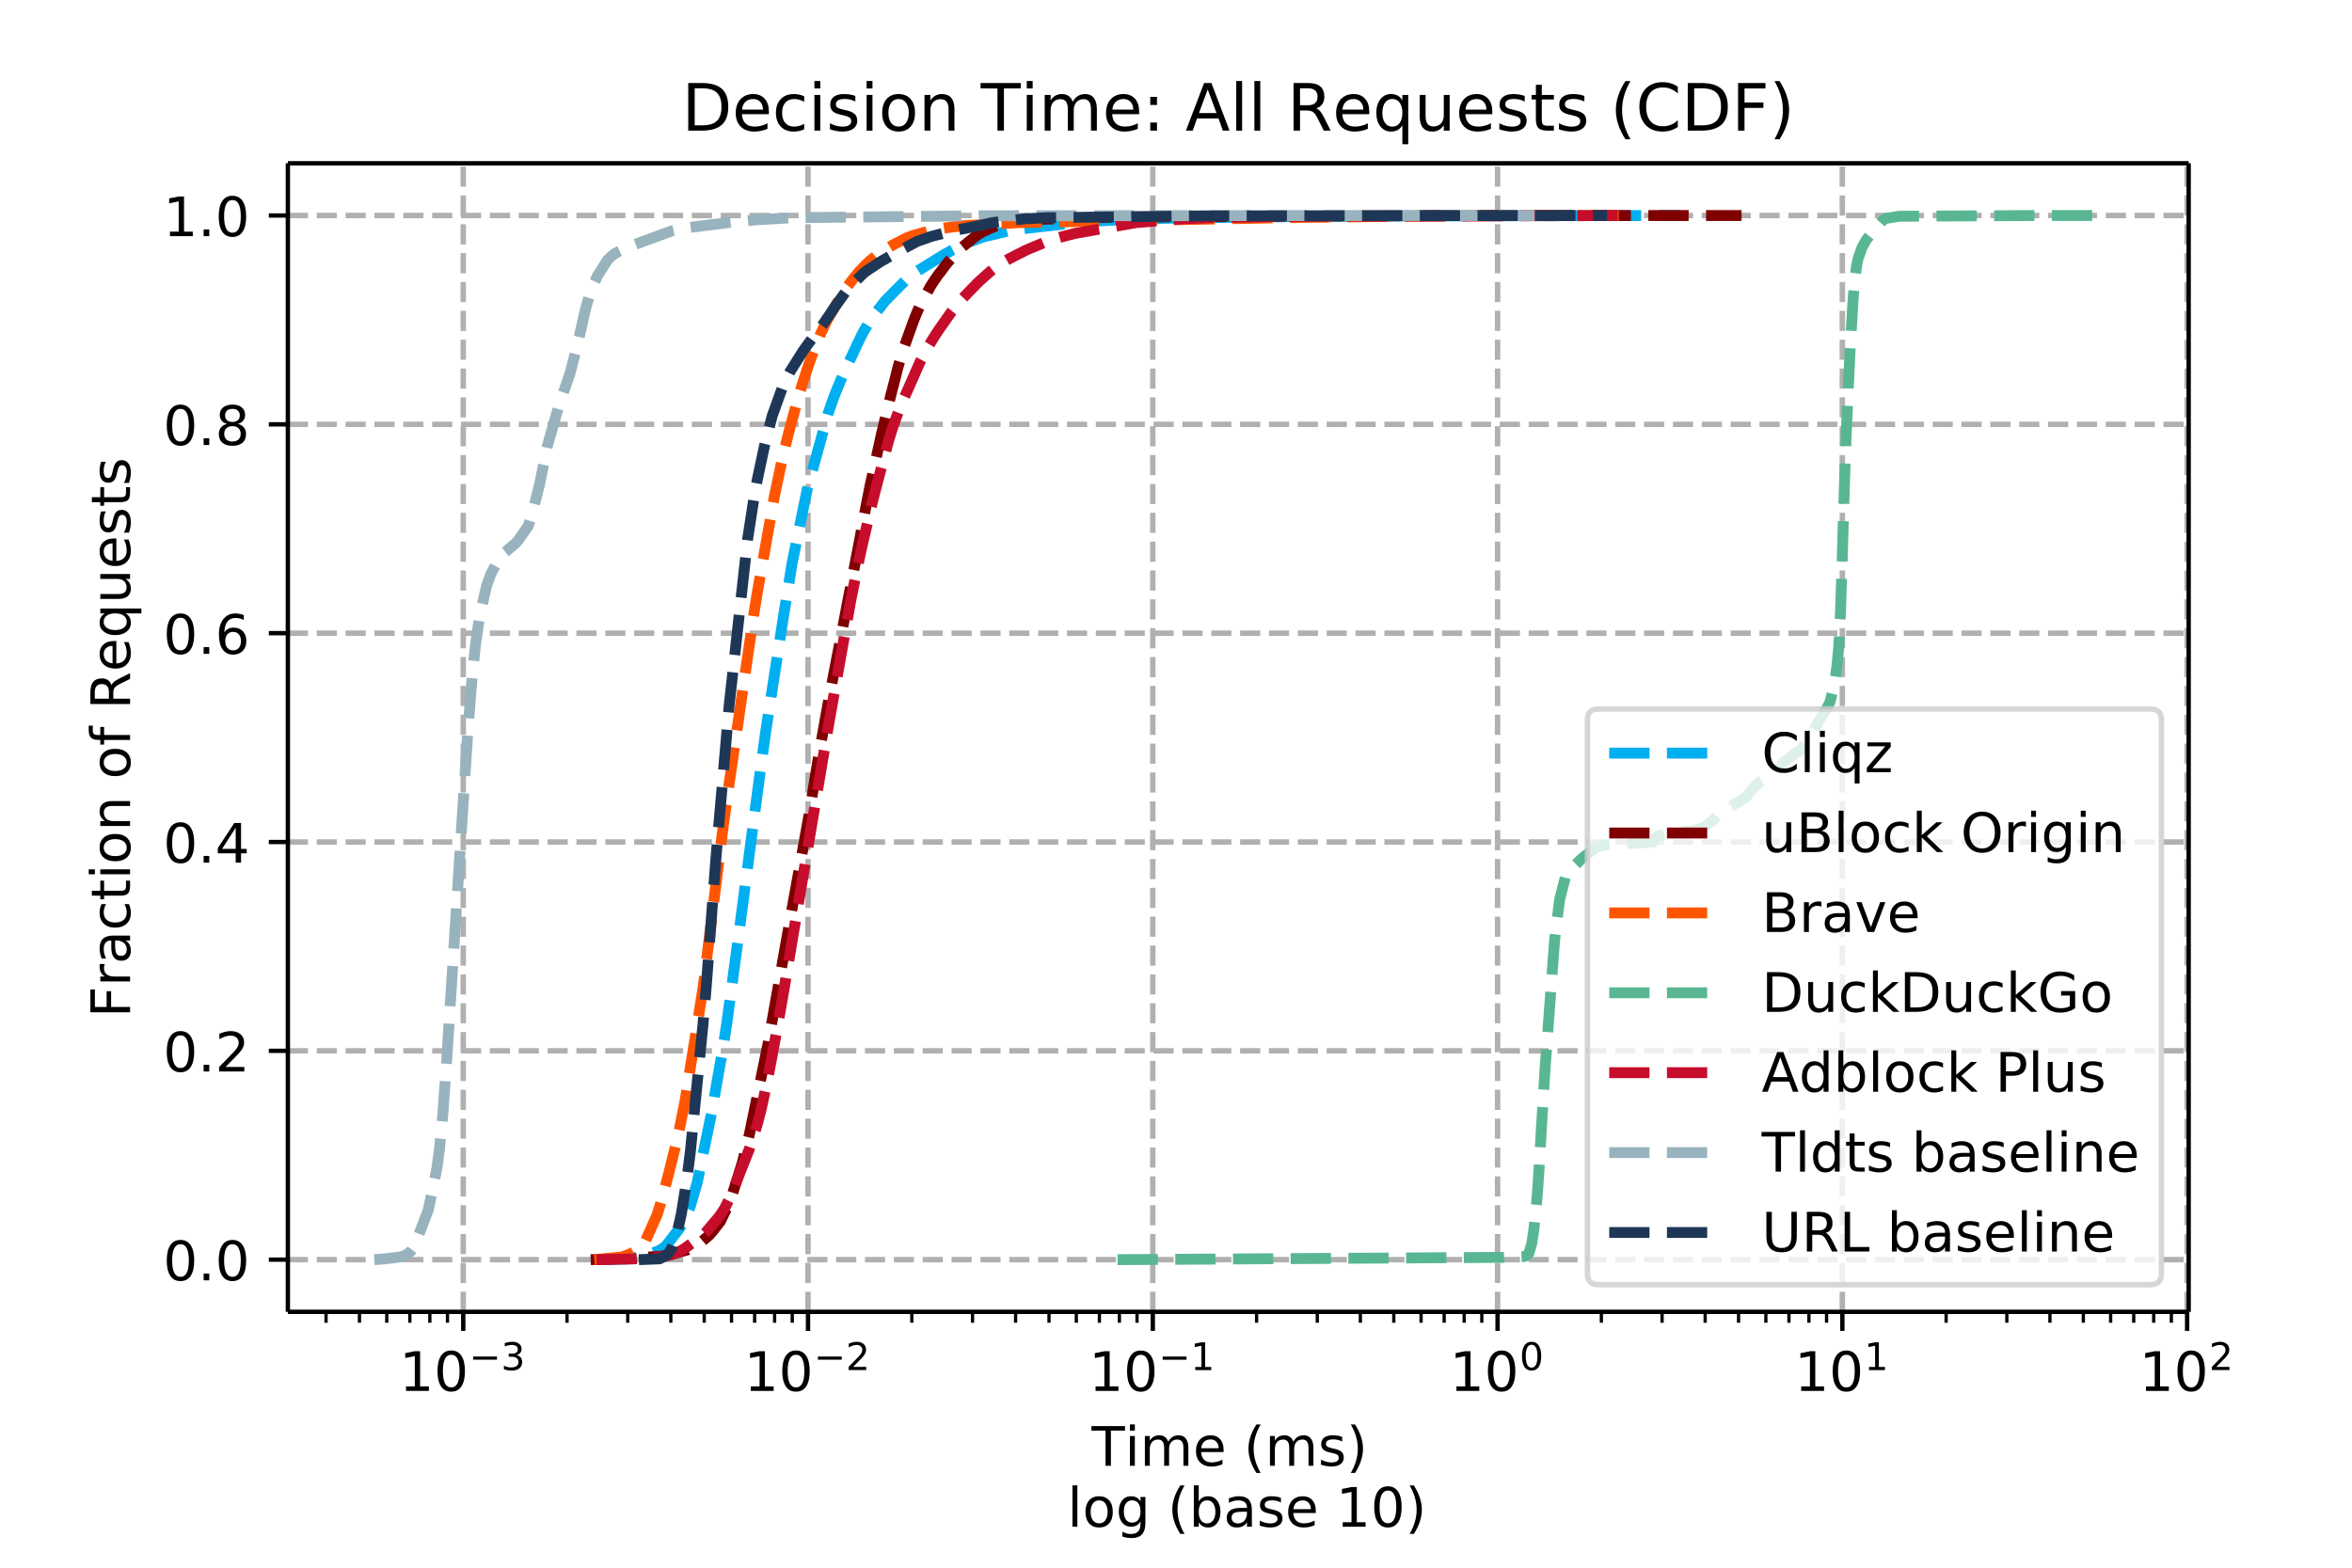 <svg height="384" viewBox="0 0 432 288" width="576" xmlns="http://www.w3.org/2000/svg" xmlns:xlink="http://www.w3.org/1999/xlink"><defs><style>*{stroke-linecap:butt;stroke-linejoin:round}</style></defs><g id="figure_1"><path d="M0 288h432V0H0z" fill="#fff" id="patch_1"/><g id="axes_1"><path d="M52.875 241H402V30H52.875z" fill="#fff" id="patch_2"/><g id="matplotlib.axis_1"><g id="xtick_1"><path clip-path="url(#p9654a53b10)" d="M85.086 241V30" fill="none" stroke="#b0b0b0" stroke-dasharray="3.7,1.6" id="line2d_1"/><g id="line2d_2"><defs><path d="M0 0v3.5" id="m791f368b27" stroke="#000" stroke-width=".8"/></defs><use x="85.086" xlink:href="#m791f368b27" y="241" stroke="#000" stroke-width=".8"/></g><g id="text_1"><defs><path d="M12.406 8.297h16.11v55.625l-17.532-3.516v8.985l17.438 3.515h9.86V8.296H54.39V0H12.406z" id="DejaVuSans-49"/><path d="M31.781 66.406q-7.61 0-11.453-7.5Q16.5 51.422 16.5 36.375q0-14.984 3.828-22.484 3.844-7.5 11.453-7.5 7.672 0 11.5 7.5 3.844 7.5 3.844 22.484 0 15.047-3.844 22.531-3.828 7.5-11.5 7.5zm0 7.813q12.266 0 18.735-9.703 6.468-9.688 6.468-28.141 0-18.406-6.468-28.11-6.47-9.687-18.735-9.687-12.25 0-18.718 9.688-6.47 9.703-6.47 28.109 0 18.453 6.47 28.14Q19.53 74.22 31.78 74.22z" id="DejaVuSans-48"/><path d="M10.594 35.5h62.593v-8.297H10.594z" id="DejaVuSans-8722"/><path d="M40.578 39.313Q47.656 37.797 51.625 33q3.984-4.781 3.984-11.813 0-10.78-7.422-16.703-7.421-5.906-21.093-5.906-4.578 0-9.438.906-4.86.907-10.031 2.72v9.515q4.094-2.39 8.969-3.61 4.89-1.218 10.218-1.218 9.266 0 14.125 3.656 4.86 3.656 4.86 10.64 0 6.454-4.516 10.079-4.515 3.64-12.562 3.64h-8.5v8.11h8.89q7.266 0 11.125 2.906 3.86 2.906 3.86 8.375 0 5.61-3.985 8.61-3.968 3.015-11.39 3.015-4.063 0-8.703-.89-4.641-.876-10.203-2.72v8.782q5.624 1.562 10.53 2.344 4.907.78 9.25.78 11.235 0 17.766-5.109 6.547-5.093 6.547-13.78 0-6.063-3.468-10.235-3.47-4.172-9.86-5.782z" id="DejaVuSans-51"/></defs><g transform="matrix(.1 0 0 -.1 73.336 255.598)"><use transform="translate(0 .766)" xlink:href="#DejaVuSans-49"/><use transform="translate(63.623 .766)" xlink:href="#DejaVuSans-48"/><use transform="matrix(.7 0 0 .7 128.203 39.047)" xlink:href="#DejaVuSans-8722"/><use transform="matrix(.7 0 0 .7 186.855 39.047)" xlink:href="#DejaVuSans-51"/></g></g></g><g id="xtick_2"><path clip-path="url(#p9654a53b10)" d="M148.412 241V30" fill="none" stroke="#b0b0b0" stroke-dasharray="3.7,1.6" id="line2d_3"/><use x="148.412" xlink:href="#m791f368b27" y="241" stroke="#000" stroke-width=".8" id="line2d_4"/><g id="text_2"><defs><path d="M19.188 8.297h34.421V0H7.33v8.297q5.609 5.812 15.296 15.594 9.703 9.797 12.188 12.64 4.734 5.313 6.609 9 1.89 3.688 1.89 7.25 0 5.813-4.078 9.469-4.078 3.672-10.625 3.672-4.64 0-9.797-1.61-5.14-1.609-11-4.89v9.969Q13.767 71.78 18.938 73q5.188 1.219 9.485 1.219 11.328 0 18.062-5.672 6.735-5.656 6.735-15.125 0-4.5-1.688-8.531-1.672-4.016-6.125-9.485-1.218-1.422-7.765-8.187-6.532-6.766-18.453-18.922z" id="DejaVuSans-50"/></defs><g transform="matrix(.1 0 0 -.1 136.662 255.598)"><use transform="translate(0 .766)" xlink:href="#DejaVuSans-49"/><use transform="translate(63.623 .766)" xlink:href="#DejaVuSans-48"/><use transform="matrix(.7 0 0 .7 128.203 39.047)" xlink:href="#DejaVuSans-8722"/><use transform="matrix(.7 0 0 .7 186.855 39.047)" xlink:href="#DejaVuSans-50"/></g></g></g><g id="xtick_3"><path clip-path="url(#p9654a53b10)" d="M211.739 241V30" fill="none" stroke="#b0b0b0" stroke-dasharray="3.7,1.6" id="line2d_5"/><use x="211.739" xlink:href="#m791f368b27" y="241" stroke="#000" stroke-width=".8" id="line2d_6"/><g transform="matrix(.1 0 0 -.1 199.989 255.598)" id="text_3"><use transform="translate(0 .684)" xlink:href="#DejaVuSans-49"/><use transform="translate(63.623 .684)" xlink:href="#DejaVuSans-48"/><use transform="matrix(.7 0 0 .7 128.203 38.966)" xlink:href="#DejaVuSans-8722"/><use transform="matrix(.7 0 0 .7 186.855 38.966)" xlink:href="#DejaVuSans-49"/></g></g><g id="xtick_4"><path clip-path="url(#p9654a53b10)" d="M275.065 241V30" fill="none" stroke="#b0b0b0" stroke-dasharray="3.7,1.6" id="line2d_7"/><use x="275.065" xlink:href="#m791f368b27" y="241" stroke="#000" stroke-width=".8" id="line2d_8"/><g transform="matrix(.1 0 0 -.1 266.265 255.598)" id="text_4"><use transform="translate(0 .766)" xlink:href="#DejaVuSans-49"/><use transform="translate(63.623 .766)" xlink:href="#DejaVuSans-48"/><use transform="matrix(.7 0 0 .7 128.203 39.047)" xlink:href="#DejaVuSans-48"/></g></g><g id="xtick_5"><path clip-path="url(#p9654a53b10)" d="M338.39 241V30" fill="none" stroke="#b0b0b0" stroke-dasharray="3.7,1.6" id="line2d_9"/><use x="338.391" xlink:href="#m791f368b27" y="241" stroke="#000" stroke-width=".8" id="line2d_10"/><g transform="matrix(.1 0 0 -.1 329.59 255.598)" id="text_5"><use transform="translate(0 .684)" xlink:href="#DejaVuSans-49"/><use transform="translate(63.623 .684)" xlink:href="#DejaVuSans-48"/><use transform="matrix(.7 0 0 .7 128.203 38.966)" xlink:href="#DejaVuSans-49"/></g></g><g id="xtick_6"><path clip-path="url(#p9654a53b10)" d="M401.717 241V30" fill="none" stroke="#b0b0b0" stroke-dasharray="3.7,1.6" id="line2d_11"/><use x="401.717" xlink:href="#m791f368b27" y="241" stroke="#000" stroke-width=".8" id="line2d_12"/><g transform="matrix(.1 0 0 -.1 392.917 255.598)" id="text_6"><use transform="translate(0 .766)" xlink:href="#DejaVuSans-49"/><use transform="translate(63.623 .766)" xlink:href="#DejaVuSans-48"/><use transform="matrix(.7 0 0 .7 128.203 39.047)" xlink:href="#DejaVuSans-50"/></g></g><g id="xtick_7"><g id="line2d_13"><defs><path d="M0 0v2" id="mc62ef30ec3" stroke="#000" stroke-width=".6"/></defs><use x="59.886" xlink:href="#mc62ef30ec3" y="241" stroke="#000" stroke-width=".6"/></g></g><g id="xtick_8"><use x="66.023" xlink:href="#mc62ef30ec3" y="241" stroke="#000" stroke-width=".6" id="line2d_14"/></g><g id="xtick_9"><use x="71.037" xlink:href="#mc62ef30ec3" y="241" stroke="#000" stroke-width=".6" id="line2d_15"/></g><g id="xtick_10"><use x="75.277" xlink:href="#mc62ef30ec3" y="241" stroke="#000" stroke-width=".6" id="line2d_16"/></g><g id="xtick_11"><use x="78.949" xlink:href="#mc62ef30ec3" y="241" stroke="#000" stroke-width=".6" id="line2d_17"/></g><g id="xtick_12"><use x="82.189" xlink:href="#mc62ef30ec3" y="241" stroke="#000" stroke-width=".6" id="line2d_18"/></g><g id="xtick_13"><use x="104.149" xlink:href="#mc62ef30ec3" y="241" stroke="#000" stroke-width=".6" id="line2d_19"/></g><g id="xtick_14"><use x="115.301" xlink:href="#mc62ef30ec3" y="241" stroke="#000" stroke-width=".6" id="line2d_20"/></g><g id="xtick_15"><use x="123.212" xlink:href="#mc62ef30ec3" y="241" stroke="#000" stroke-width=".6" id="line2d_21"/></g><g id="xtick_16"><use x="129.349" xlink:href="#mc62ef30ec3" y="241" stroke="#000" stroke-width=".6" id="line2d_22"/></g><g id="xtick_17"><use x="134.364" xlink:href="#mc62ef30ec3" y="241" stroke="#000" stroke-width=".6" id="line2d_23"/></g><g id="xtick_18"><use x="138.603" xlink:href="#mc62ef30ec3" y="241" stroke="#000" stroke-width=".6" id="line2d_24"/></g><g id="xtick_19"><use x="142.275" xlink:href="#mc62ef30ec3" y="241" stroke="#000" stroke-width=".6" id="line2d_25"/></g><g id="xtick_20"><use x="145.515" xlink:href="#mc62ef30ec3" y="241" stroke="#000" stroke-width=".6" id="line2d_26"/></g><g id="xtick_21"><use x="167.475" xlink:href="#mc62ef30ec3" y="241" stroke="#000" stroke-width=".6" id="line2d_27"/></g><g id="xtick_22"><use x="178.627" xlink:href="#mc62ef30ec3" y="241" stroke="#000" stroke-width=".6" id="line2d_28"/></g><g id="xtick_23"><use x="186.539" xlink:href="#mc62ef30ec3" y="241" stroke="#000" stroke-width=".6" id="line2d_29"/></g><g id="xtick_24"><use x="192.675" xlink:href="#mc62ef30ec3" y="241" stroke="#000" stroke-width=".6" id="line2d_30"/></g><g id="xtick_25"><use x="197.69" xlink:href="#mc62ef30ec3" y="241" stroke="#000" stroke-width=".6" id="line2d_31"/></g><g id="xtick_26"><use x="201.929" xlink:href="#mc62ef30ec3" y="241" stroke="#000" stroke-width=".6" id="line2d_32"/></g><g id="xtick_27"><use x="205.602" xlink:href="#mc62ef30ec3" y="241" stroke="#000" stroke-width=".6" id="line2d_33"/></g><g id="xtick_28"><use x="208.841" xlink:href="#mc62ef30ec3" y="241" stroke="#000" stroke-width=".6" id="line2d_34"/></g><g id="xtick_29"><use x="230.802" xlink:href="#mc62ef30ec3" y="241" stroke="#000" stroke-width=".6" id="line2d_35"/></g><g id="xtick_30"><use x="241.953" xlink:href="#mc62ef30ec3" y="241" stroke="#000" stroke-width=".6" id="line2d_36"/></g><g id="xtick_31"><use x="249.865" xlink:href="#mc62ef30ec3" y="241" stroke="#000" stroke-width=".6" id="line2d_37"/></g><g id="xtick_32"><use x="256.002" xlink:href="#mc62ef30ec3" y="241" stroke="#000" stroke-width=".6" id="line2d_38"/></g><g id="xtick_33"><use x="261.016" xlink:href="#mc62ef30ec3" y="241" stroke="#000" stroke-width=".6" id="line2d_39"/></g><g id="xtick_34"><use x="265.255" xlink:href="#mc62ef30ec3" y="241" stroke="#000" stroke-width=".6" id="line2d_40"/></g><g id="xtick_35"><use x="268.928" xlink:href="#mc62ef30ec3" y="241" stroke="#000" stroke-width=".6" id="line2d_41"/></g><g id="xtick_36"><use x="272.167" xlink:href="#mc62ef30ec3" y="241" stroke="#000" stroke-width=".6" id="line2d_42"/></g><g id="xtick_37"><use x="294.128" xlink:href="#mc62ef30ec3" y="241" stroke="#000" stroke-width=".6" id="line2d_43"/></g><g id="xtick_38"><use x="305.279" xlink:href="#mc62ef30ec3" y="241" stroke="#000" stroke-width=".6" id="line2d_44"/></g><g id="xtick_39"><use x="313.191" xlink:href="#mc62ef30ec3" y="241" stroke="#000" stroke-width=".6" id="line2d_45"/></g><g id="xtick_40"><use x="319.328" xlink:href="#mc62ef30ec3" y="241" stroke="#000" stroke-width=".6" id="line2d_46"/></g><g id="xtick_41"><use x="324.342" xlink:href="#mc62ef30ec3" y="241" stroke="#000" stroke-width=".6" id="line2d_47"/></g><g id="xtick_42"><use x="328.581" xlink:href="#mc62ef30ec3" y="241" stroke="#000" stroke-width=".6" id="line2d_48"/></g><g id="xtick_43"><use x="332.254" xlink:href="#mc62ef30ec3" y="241" stroke="#000" stroke-width=".6" id="line2d_49"/></g><g id="xtick_44"><use x="335.493" xlink:href="#mc62ef30ec3" y="241" stroke="#000" stroke-width=".6" id="line2d_50"/></g><g id="xtick_45"><use x="357.454" xlink:href="#mc62ef30ec3" y="241" stroke="#000" stroke-width=".6" id="line2d_51"/></g><g id="xtick_46"><use x="368.605" xlink:href="#mc62ef30ec3" y="241" stroke="#000" stroke-width=".6" id="line2d_52"/></g><g id="xtick_47"><use x="376.517" xlink:href="#mc62ef30ec3" y="241" stroke="#000" stroke-width=".6" id="line2d_53"/></g><g id="xtick_48"><use x="382.654" xlink:href="#mc62ef30ec3" y="241" stroke="#000" stroke-width=".6" id="line2d_54"/></g><g id="xtick_49"><use x="387.668" xlink:href="#mc62ef30ec3" y="241" stroke="#000" stroke-width=".6" id="line2d_55"/></g><g id="xtick_50"><use x="391.908" xlink:href="#mc62ef30ec3" y="241" stroke="#000" stroke-width=".6" id="line2d_56"/></g><g id="xtick_51"><use x="395.58" xlink:href="#mc62ef30ec3" y="241" stroke="#000" stroke-width=".6" id="line2d_57"/></g><g id="xtick_52"><use x="398.819" xlink:href="#mc62ef30ec3" y="241" stroke="#000" stroke-width=".6" id="line2d_58"/></g><g id="text_7"><defs><path d="M-.297 72.906h61.672v-8.312H35.5V0h-9.906v64.594H-.296z" id="DejaVuSans-84"/><path d="M9.422 54.688h8.984V0H9.422zm0 21.296h8.984v-11.39H9.422z" id="DejaVuSans-105"/><path d="M52 44.188q3.375 6.062 8.063 8.937Q64.75 56 71.093 56q8.548 0 13.188-5.984 4.64-5.97 4.64-17V0h-9.03v32.719q0 7.86-2.797 11.656-2.781 3.813-8.485 3.813-6.984 0-11.046-4.641-4.047-4.625-4.047-12.64V0h-9.032v32.719q0 7.906-2.78 11.687-2.782 3.782-8.595 3.782-6.89 0-10.953-4.657-4.047-4.656-4.047-12.625V0H9.08v54.688h9.03v-8.5q3.078 5.03 7.375 7.421Q29.781 56 35.687 56q5.97 0 10.141-3.031Q50 49.953 52 44.187z" id="DejaVuSans-109"/><path d="M56.203 29.594v-4.39H14.891q.593-9.282 5.593-14.142 5-4.859 13.938-4.859 5.172 0 10.031 1.266 4.86 1.265 9.656 3.812v-8.5Q49.266.734 44.187-.344 39.11-1.422 33.892-1.422q-13.094 0-20.735 7.61-7.64 7.625-7.64 20.625 0 13.421 7.25 21.296Q20.016 56 32.328 56q11.031 0 17.453-7.11 6.422-7.093 6.422-19.296zm-8.984 2.64q-.094 7.36-4.125 11.75-4.032 4.407-10.672 4.407-7.516 0-12.031-4.25-4.516-4.25-5.203-11.97z" id="DejaVuSans-101"/><path d="M31 75.875q-6.531-11.219-9.719-22.219-3.172-10.984-3.172-22.265 0-11.266 3.203-22.328Q24.517-2 31-13.188h-7.813Q15.875-1.704 12.235 9.375q-3.64 11.078-3.64 22.016 0 10.89 3.61 21.922 3.624 11.046 10.983 22.562z" id="DejaVuSans-40"/><path d="M44.281 53.078v-8.5q-3.797 1.953-7.906 2.922-4.094.984-8.5.984-6.688 0-10.031-2.047-3.344-2.046-3.344-6.156 0-3.125 2.39-4.906 2.391-1.781 9.626-3.39l3.078-.688q9.562-2.047 13.593-5.781 4.032-3.735 4.032-10.422 0-7.625-6.032-12.078-6.03-4.438-16.578-4.438-4.39 0-9.156.86Q10.688.296 5.422 2v9.281q4.984-2.594 9.812-3.89 4.829-1.282 9.579-1.282 6.343 0 9.75 2.172 3.421 2.172 3.421 6.125 0 3.656-2.468 5.61-2.453 1.953-10.813 3.765l-3.125.735q-8.344 1.75-12.062 5.39-3.704 3.64-3.704 9.985 0 7.718 5.47 11.906Q16.75 56 26.811 56q4.97 0 9.36-.734 4.406-.72 8.11-2.188z" id="DejaVuSans-115"/><path d="M8.016 75.875h7.812q7.313-11.516 10.953-22.563 3.64-11.03 3.64-21.921 0-10.938-3.64-22.016-3.64-11.078-10.953-22.563H8.016Q14.5-2 17.703 9.063q3.203 11.063 3.203 22.329 0 11.28-3.203 22.265-3.203 11-9.687 22.219z" id="DejaVuSans-41"/></defs><g transform="matrix(.1 0 0 -.1 200.495 269.277)"><use xlink:href="#DejaVuSans-84"/><use x="61.037" xlink:href="#DejaVuSans-105"/><use x="88.82" xlink:href="#DejaVuSans-109"/><use x="186.232" xlink:href="#DejaVuSans-101"/><use x="247.756" xlink:href="#DejaVuSans-32"/><use x="279.543" xlink:href="#DejaVuSans-40"/><use x="318.557" xlink:href="#DejaVuSans-109"/><use x="415.969" xlink:href="#DejaVuSans-115"/><use x="468.068" xlink:href="#DejaVuSans-41"/><use x="507.082" xlink:href="#DejaVuSans-32"/></g><defs><path d="M9.422 75.984h8.984V0H9.422z" id="DejaVuSans-108"/><path d="M30.61 48.39q-7.22 0-11.422-5.64-4.204-5.64-4.204-15.453 0-9.813 4.172-15.453 4.188-5.64 11.453-5.64 7.188 0 11.375 5.655 4.203 5.672 4.203 15.438 0 9.719-4.203 15.406-4.187 5.688-11.375 5.688zm0 7.61q11.718 0 18.406-7.625 6.703-7.61 6.703-21.078 0-13.422-6.703-21.078-6.688-7.64-18.407-7.64-11.765 0-18.437 7.64-6.656 7.656-6.656 21.078 0 13.469 6.656 21.078Q18.844 56 30.609 56z" id="DejaVuSans-111"/><path d="M45.406 27.984q0 9.766-4.031 15.125-4.016 5.375-11.297 5.375-7.219 0-11.25-5.375-4.031-5.359-4.031-15.125 0-9.718 4.031-15.093t11.25-5.375q7.281 0 11.297 5.375 4.031 5.375 4.031 15.093zm8.985-21.203q0-13.953-6.203-20.765Q42-20.797 29.203-20.797q-4.734 0-8.937.703-4.203.703-8.157 2.172v8.735q3.954-2.141 7.813-3.157 3.86-1.031 7.86-1.031 8.843 0 13.234 4.61 4.39 4.609 4.39 13.937v4.453q-2.781-4.844-7.125-7.234Q33.938 0 27.875 0 17.828 0 11.672 7.656q-6.156 7.672-6.156 20.328 0 12.688 6.156 20.344Q17.828 56 27.875 56q6.063 0 10.406-2.39 4.344-2.391 7.125-7.22v8.297h8.985z" id="DejaVuSans-103"/><path d="M48.688 27.297q0 9.906-4.079 15.547-4.078 5.64-11.203 5.64-7.14 0-11.218-5.64-4.079-5.64-4.079-15.547 0-9.906 4.078-15.547 4.079-5.64 11.22-5.64 7.124 0 11.202 5.64t4.078 15.547zM18.108 46.39q2.844 4.875 7.157 7.234Q29.594 56 35.594 56q9.968 0 16.187-7.906 6.235-7.907 6.235-20.797T51.78 6.484q-6.218-7.906-16.187-7.906-6 0-10.328 2.375-4.313 2.375-7.157 7.25V0H9.08v75.984h9.03z" id="DejaVuSans-98"/><path d="M34.281 27.484q-10.89 0-15.093-2.484-4.204-2.484-4.204-8.5 0-4.781 3.157-7.594 3.156-2.797 8.562-2.797 7.485 0 12 5.297 4.516 5.297 4.516 14.078v2zm17.922 3.72V0H43.22v8.297Q40.14 3.328 35.547.953q-4.594-2.375-11.234-2.375-8.391 0-13.36 4.719Q6 8.016 6 15.922q0 9.219 6.172 13.906 6.187 4.688 18.437 4.688h12.61v.89q0 6.203-4.078 9.594-4.078 3.39-11.453 3.39-4.688 0-9.141-1.124-4.438-1.125-8.531-3.375v8.312q4.921 1.906 9.562 2.844 4.64.953 9.031.953 11.875 0 17.735-6.156 5.86-6.14 5.86-18.64z" id="DejaVuSans-97"/></defs><g transform="matrix(.1 0 0 -.1 192.864 280.474)"><use xlink:href="#DejaVuSans-32"/><use x="31.787" xlink:href="#DejaVuSans-108"/><use x="59.57" xlink:href="#DejaVuSans-111"/><use x="120.752" xlink:href="#DejaVuSans-103"/><use x="184.229" xlink:href="#DejaVuSans-32"/><use x="216.016" xlink:href="#DejaVuSans-40"/><use x="255.029" xlink:href="#DejaVuSans-98"/><use x="318.506" xlink:href="#DejaVuSans-97"/><use x="379.785" xlink:href="#DejaVuSans-115"/><use x="431.885" xlink:href="#DejaVuSans-101"/><use x="493.408" xlink:href="#DejaVuSans-32"/><use x="525.195" xlink:href="#DejaVuSans-49"/><use x="588.818" xlink:href="#DejaVuSans-48"/><use x="652.441" xlink:href="#DejaVuSans-41"/></g></g></g><g id="matplotlib.axis_2"><g id="ytick_1"><path clip-path="url(#p9654a53b10)" d="M52.875 231.41H402" fill="none" stroke="#b0b0b0" stroke-dasharray="3.7,1.6" id="line2d_59"/><g id="line2d_60"><defs><path d="M0 0h-3.5" id="m21b7e21e44" stroke="#000" stroke-width=".8"/></defs><use x="52.875" xlink:href="#m21b7e21e44" y="231.41" stroke="#000" stroke-width=".8"/></g><g id="text_8"><defs><path d="M10.688 12.406H21V0H10.687z" id="DejaVuSans-46"/></defs><g transform="matrix(.1 0 0 -.1 29.972 235.21)"><use xlink:href="#DejaVuSans-48"/><use x="63.623" xlink:href="#DejaVuSans-46"/><use x="95.41" xlink:href="#DejaVuSans-48"/></g></g></g><g id="ytick_2"><path clip-path="url(#p9654a53b10)" d="M52.875 193.046H402" fill="none" stroke="#b0b0b0" stroke-dasharray="3.7,1.6" id="line2d_61"/><use x="52.875" xlink:href="#m21b7e21e44" y="193.046" stroke="#000" stroke-width=".8" id="line2d_62"/><g transform="matrix(.1 0 0 -.1 29.972 196.845)" id="text_9"><use xlink:href="#DejaVuSans-48"/><use x="63.623" xlink:href="#DejaVuSans-46"/><use x="95.41" xlink:href="#DejaVuSans-50"/></g></g><g id="ytick_3"><path clip-path="url(#p9654a53b10)" d="M52.875 154.682H402" fill="none" stroke="#b0b0b0" stroke-dasharray="3.7,1.6" id="line2d_63"/><use x="52.875" xlink:href="#m21b7e21e44" y="154.682" stroke="#000" stroke-width=".8" id="line2d_64"/><g id="text_10"><defs><path d="M37.797 64.313L12.89 25.39h24.906zm-2.594 8.593H47.61V25.391h10.407v-8.203H47.609V0h-9.812v17.188H4.89v9.515z" id="DejaVuSans-52"/></defs><g transform="matrix(.1 0 0 -.1 29.972 158.482)"><use xlink:href="#DejaVuSans-48"/><use x="63.623" xlink:href="#DejaVuSans-46"/><use x="95.41" xlink:href="#DejaVuSans-52"/></g></g></g><g id="ytick_4"><path clip-path="url(#p9654a53b10)" d="M52.875 116.319H402" fill="none" stroke="#b0b0b0" stroke-dasharray="3.7,1.6" id="line2d_65"/><use x="52.875" xlink:href="#m21b7e21e44" y="116.319" stroke="#000" stroke-width=".8" id="line2d_66"/><g id="text_11"><defs><path d="M33.016 40.375q-6.641 0-10.532-4.547-3.875-4.531-3.875-12.437 0-7.86 3.875-12.438 3.891-4.562 10.532-4.562 6.64 0 10.515 4.562 3.875 4.578 3.875 12.438 0 7.906-3.875 12.437-3.875 4.547-10.515 4.547zm19.578 30.922v-8.984q-3.719 1.75-7.5 2.671-3.782.938-7.5.938-9.766 0-14.922-6.594-5.14-6.594-5.875-19.922 2.875 4.25 7.219 6.516 4.359 2.266 9.578 2.266 10.984 0 17.36-6.672 6.374-6.657 6.374-18.125 0-11.235-6.64-18.032-6.641-6.78-17.672-6.78-12.657 0-19.344 9.687-6.688 9.703-6.688 28.109 0 17.281 8.204 27.563 8.203 10.28 22.015 10.28 3.719 0 7.5-.734t7.89-2.187z" id="DejaVuSans-54"/></defs><g transform="matrix(.1 0 0 -.1 29.972 120.118)"><use xlink:href="#DejaVuSans-48"/><use x="63.623" xlink:href="#DejaVuSans-46"/><use x="95.41" xlink:href="#DejaVuSans-54"/></g></g></g><g id="ytick_5"><path clip-path="url(#p9654a53b10)" d="M52.875 77.955H402" fill="none" stroke="#b0b0b0" stroke-dasharray="3.7,1.6" id="line2d_67"/><use x="52.875" xlink:href="#m21b7e21e44" y="77.955" stroke="#000" stroke-width=".8" id="line2d_68"/><g id="text_12"><defs><path d="M31.781 34.625q-7.031 0-11.062-3.766-4.016-3.765-4.016-10.343 0-6.594 4.016-10.36Q24.75 6.391 31.78 6.391q7.032 0 11.078 3.78 4.063 3.798 4.063 10.345 0 6.578-4.031 10.343-4.016 3.766-11.11 3.766zm-9.86 4.188q-6.343 1.562-9.89 5.906Q8.5 49.079 8.5 55.329q0 8.733 6.219 13.812 6.234 5.078 17.062 5.078 10.89 0 17.094-5.078 6.203-5.079 6.203-13.813 0-6.25-3.547-10.61-3.531-4.343-9.828-5.906 7.125-1.656 11.094-6.5 3.984-4.828 3.984-11.796 0-10.61-6.468-16.282-6.47-5.656-18.532-5.656-12.047 0-18.531 5.656-6.469 5.672-6.469 16.282 0 6.968 4 11.797 4.016 4.843 11.14 6.5zM18.314 54.39q0-5.657 3.53-8.828 3.548-3.172 9.938-3.172 6.36 0 9.938 3.172 3.593 3.171 3.593 8.828 0 5.672-3.593 8.843-3.578 3.172-9.938 3.172-6.39 0-9.937-3.172-3.532-3.172-3.532-8.843z" id="DejaVuSans-56"/></defs><g transform="matrix(.1 0 0 -.1 29.972 81.754)"><use xlink:href="#DejaVuSans-48"/><use x="63.623" xlink:href="#DejaVuSans-46"/><use x="95.41" xlink:href="#DejaVuSans-56"/></g></g></g><g id="ytick_6"><path clip-path="url(#p9654a53b10)" d="M52.875 39.59H402" fill="none" stroke="#b0b0b0" stroke-dasharray="3.7,1.6" id="line2d_69"/><use x="52.875" xlink:href="#m21b7e21e44" y="39.591" stroke="#000" stroke-width=".8" id="line2d_70"/><g transform="matrix(.1 0 0 -.1 29.972 43.39)" id="text_13"><use xlink:href="#DejaVuSans-49"/><use x="63.623" xlink:href="#DejaVuSans-46"/><use x="95.41" xlink:href="#DejaVuSans-48"/></g></g><g id="text_14"><defs><path d="M9.813 72.906h41.89v-8.312H19.672V43.109h28.906v-8.297H19.672V0h-9.86z" id="DejaVuSans-70"/><path d="M41.11 46.297q-1.516.875-3.297 1.281Q36.03 48 33.89 48q-7.625 0-11.703-4.953-4.079-4.953-4.079-14.234V0H9.08v54.688h9.03v-8.5q2.844 4.984 7.375 7.39Q30.031 56 36.531 56q.922 0 2.047-.125 1.125-.11 2.484-.36z" id="DejaVuSans-114"/><path d="M48.781 52.594v-8.407q-3.812 2.11-7.64 3.157-3.828 1.047-7.735 1.047-8.75 0-13.593-5.547-4.829-5.532-4.829-15.547 0-10.016 4.829-15.563 4.843-5.53 13.593-5.53 3.907 0 7.735 1.046 3.828 1.047 7.64 3.156V2.094Q45.016.344 40.984-.531q-4.015-.89-8.562-.89-12.36 0-19.64 7.765-7.266 7.765-7.266 20.953 0 13.375 7.343 21.031Q20.22 56 33.016 56q4.14 0 8.093-.86 3.953-.843 7.672-2.546z" id="DejaVuSans-99"/><path d="M18.313 70.219V54.688h18.5v-6.985h-18.5V18.016q0-6.688 1.828-8.594 1.828-1.906 7.453-1.906h9.218V0h-9.218q-10.407 0-14.36 3.875-3.953 3.89-3.953 14.14v29.688H2.687v6.984h6.594V70.22z" id="DejaVuSans-116"/><path d="M54.89 33.016V0h-8.984v32.719q0 7.765-3.031 11.61-3.031 3.858-9.078 3.858-7.281 0-11.484-4.64-4.204-4.625-4.204-12.64V0H9.08v54.688h9.03v-8.5q3.235 4.937 7.594 7.374Q30.078 56 35.797 56q9.422 0 14.25-5.828 4.844-5.828 4.844-17.156z" id="DejaVuSans-110"/><path d="M37.11 75.984V68.5h-8.594q-4.828 0-6.72-1.953-1.874-1.953-1.874-7.031v-4.828h14.797v-6.985H19.922V0H10.89v47.703H2.297v6.984h8.594V58.5q0 9.125 4.25 13.297 4.25 4.187 13.468 4.187z" id="DejaVuSans-102"/><path d="M44.39 34.188q3.172-1.079 6.172-4.594 3-3.516 6.032-9.672L66.609 0H56l-9.313 18.703q-3.624 7.328-7.015 9.719-3.39 2.39-9.25 2.39h-10.75V0h-9.86v72.906h22.266q12.5 0 18.656-5.234 6.157-5.219 6.157-15.766 0-6.89-3.203-11.437-3.204-4.532-9.297-6.282zM19.673 64.797V38.922h12.406q7.125 0 10.766 3.297 3.64 3.297 3.64 9.687 0 6.39-3.64 9.64-3.64 3.25-10.766 3.25z" id="DejaVuSans-82"/><path d="M14.797 27.297q0-9.906 4.078-15.547 4.078-5.64 11.203-5.64 7.125 0 11.219 5.64 4.11 5.64 4.11 15.547 0 9.906-4.11 15.547-4.094 5.64-11.219 5.64-7.125 0-11.203-5.64-4.078-5.64-4.078-15.547zm30.61-19.094q-2.83-4.875-7.157-7.25-4.313-2.375-10.375-2.375-9.906 0-16.14 7.906-6.22 7.922-6.22 20.813 0 12.89 6.22 20.797Q17.968 56 27.874 56q6.063 0 10.375-2.375 4.328-2.36 7.156-7.234v8.297h8.985v-75.485h-8.985z" id="DejaVuSans-113"/><path d="M8.5 21.578v33.11h8.984V21.922q0-7.766 3.016-11.656 3.031-3.875 9.094-3.875 7.265 0 11.484 4.64 4.234 4.64 4.234 12.656v31h8.985V0h-8.984v8.406Q42.047 3.422 37.718 1q-4.313-2.422-10.032-2.422-9.421 0-14.312 5.86Q8.5 10.296 8.5 21.578zM31.11 56z" id="DejaVuSans-117"/></defs><g transform="matrix(0 -.1 -.1 0 23.892 186.95)"><use xlink:href="#DejaVuSans-70"/><use x="57.41" xlink:href="#DejaVuSans-114"/><use x="98.523" xlink:href="#DejaVuSans-97"/><use x="159.803" xlink:href="#DejaVuSans-99"/><use x="214.783" xlink:href="#DejaVuSans-116"/><use x="253.992" xlink:href="#DejaVuSans-105"/><use x="281.775" xlink:href="#DejaVuSans-111"/><use x="342.957" xlink:href="#DejaVuSans-110"/><use x="406.336" xlink:href="#DejaVuSans-32"/><use x="438.123" xlink:href="#DejaVuSans-111"/><use x="499.305" xlink:href="#DejaVuSans-102"/><use x="534.51" xlink:href="#DejaVuSans-32"/><use x="566.297" xlink:href="#DejaVuSans-82"/><use x="635.717" xlink:href="#DejaVuSans-101"/><use x="697.24" xlink:href="#DejaVuSans-113"/><use x="760.717" xlink:href="#DejaVuSans-117"/><use x="824.096" xlink:href="#DejaVuSans-101"/><use x="885.619" xlink:href="#DejaVuSans-115"/><use x="937.719" xlink:href="#DejaVuSans-116"/><use x="976.928" xlink:href="#DejaVuSans-115"/></g></g></g><path clip-path="url(#p9654a53b10)" d="M109.573 231.41l5.442-.121 2-.297.765-.116.71-.184 2.534-.923.669-.402.653-.52 2.475-3.195.348-.586.319-.555.396-.766.415-.907.565-1.453 1.213-4.21 2.677-13.003.748-4.324.222-1.262 1.016-5.736.8-5.202.427-3.185 1.067-7.904.466-3.439 1.614-12.232.635-4.93 1.602-12.084.433-3.346.928-6.589.562-3.681.302-1.938.575-3.72.797-5.151.25-1.6.65-4.22.17-1.05 1.47-9.115 2.759-13.493 3.812-13.893.875-2.5.304-.848.675-1.678.094-.208.525-1.26.287-.658 1.366-2.961.221-.448.066-.145.447-.978.13-.253.347-.8.81-1.638.44-.866 1.115-1.806.26-.401.485-.69 1-1.272.181-.215.38-.524.178-.217.319-.41 4.234-4.3.785-.611.193-.136.275-.172 5.446-3.371.289-.158.522-.273.264-.166.47-.24.517-.257.145-.073.343-.17.22-.104 1.106-.513.357-.158 1.831-.716.687-.225.217-.067.461-.15 5.204-1.222 11.612-1.33 4.394-.328 5.14-.237.343-.016 3.178-.135 6.925-.153 18.847-.219 22.337-.137 49.808-.074h0" fill="none" stroke="#00aff0" stroke-dasharray="7.4,3.2" stroke-width="2" id="line2d_71"/><path clip-path="url(#p9654a53b10)" d="M108.49 231.41l2.244-.058 3.492-.123 6.931-.425.507-.065 1.049-.131 3.542-.99.41-.201.653-.3.869-.5.234-.145 1.795-1.504.28-.31.425-.49 1.402-1.805 1.787-3.687 2.2-6.937 1.023-4.06.343-1.454 3.373-16.346 4.242-23.883 3.259-18.012.493-3.02 1.01-6.152.366-2.213.429-2.39 1.132-6.315.305-1.654 5.608-29.04.352-1.925.996-5.169.105-.524.497-2.52 2.089-9.43.114-.489.778-3.232.84-3.483.18-.66.667-2.59.396-1.612.125-.431.32-1.072.3-.98.364-1.18 1.737-4.84.376-.956.448-1.072.088-.185.196-.434 2.027-3.785.1-.153.457-.719.25-.365.184-.258.17-.264.324-.45.297-.362.286-.377.242-.325.303-.424.299-.375.262-.338.426-.483.159-.18.626-.656.208-.223.292-.275.182-.198.183-.168.169-.192.319-.334.139-.144 2.155-1.755.463-.344.509-.34.304-.173.16-.08.246-.147 1.999-.893.533-.17 2.443-.565.167-.033 2.168-.332 1.185-.13 1.175-.094 14.154-.43 59.186-.285 56.267-.006h0" fill="none" stroke="maroon" stroke-dasharray="7.4,3.2" stroke-width="2" id="line2d_72"/><path clip-path="url(#p9654a53b10)" d="M109.164 231.408l5.042-.49 1.368-.489.522-.259.607-.354.892-.659.912-1.092 2.172-4.87.478-1.505.695-2.452.38-1.43.607-2.28.222-.887.964-3.917.855-3.753.929-4.598 3.342-21.038 3.57-28.658 1.045-7.626 4.754-32.635.099-.612.567-3.453 3.041-17.147 1.021-4.846.317-1.445.433-1.883.486-2.006.234-.96.335-1.287.961-3.546.27-1.007.648-2.231.44-1.468 1.062-3.217.293-.847.482-1.345.592-1.545.063-.172.44-1.077.299-.721 1.227-2.643 3.206-5.49.232-.328.394-.548.31-.398.217-.288.31-.401.323-.426.15-.182.278-.337.426-.516.157-.175.625-.649.187-.205.207-.2.197-.213.426-.404.255-.242 1.063-.86.497-.368.157-.094.654-.455.262-.2 1.736-1.034 2.475-1.256.472-.176.206-.079.392-.146 3.395-.96.781-.163.599-.105 1.819-.263.311-.041 1.639-.2.616-.065 10.3-.591 32.473-.603 18.892-.354 16.858-.19.488-.004 23.996-.14 18.473-.018h0" fill="none" stroke="#f50" stroke-dasharray="7.4,3.2" stroke-width="2" id="line2d_73"/><path clip-path="url(#p9654a53b10)" d="M205.265 231.41l70.645-.42 3.991-.15.42-.136.206-.145.279-.287.524-1.781.321-2.07.103-.728.463-4.618.157-1.9.062-.803.12-1.738.177-2.699.044-.729.192-3.363.17-2.963.128-2.066.48-7.817.056-.916 1.707-23.02.024-.32.914-7.398.052-.276 1.006-3.87.165-.36.195-.37.267-.393.171-.195.18-.174.534-.48.21-.216.137-.132.16-.156.667-.652.11-.124.139-.13.21-.203 2.503-1.931.453-.168.15-.049.842-.183.33-.062 4.608-.27 4.123-.246.537-.86.303-.199.134-.076.942-.353.568-.156 4.545-.414 2.089-.564.158-.095 1.806-1.373.113-.145.096-.137.336-.418.125-.134.172-.15.16-.157.223-.164.666-.424.18-.125.458-.241 1.575-.947.62-.33 1.18-.797.123-.129.292-.404.123-.175.184-.244 1.281-1.33.197-.162.294-.235.209-.154.883-.512.638-.252.663-.336.871-1.104.588-.641.132-.147.2-.29.186-.242.15-.15 2.225-1.618.39-.207.212-.167.406-.506.133-.18.38-.429 1.363-1.994.128-.221 1.143-2.054.11-.174.706-1.176.12-.197.152-.225.09-.133.202-.267.735-1.514.515-2.166.062-.297.22-1.143.14-.79.117-.745.21-1.567.301-3.222.124-1.973.037-.693.158-3.588.19-5.524.162-5.324.05-1.749.125-4.293.067-2.263.186-5.98.027-.745.233-6.51.052-1.323.527-11.485.193-3.816.052-.963.432-7.237.192-2.475.034-.386.363-3.189.08-.476.15-.845.119-.543.68-1.98.067-.161.825-1.435.129-.159.647-.812.176-.228 2.01-2.304.25-.161.126-.078.23-.126 2.396-.386 25.832-.142 11.49-.002h0" fill="none" stroke="#58b792" stroke-dasharray="7.4,3.2" stroke-width="2" id="line2d_74"/><path clip-path="url(#p9654a53b10)" d="M109.55 231.41l6.295-.117.762-.035 3.362-.177 2.505-.39.787-.172 1.043-.378 1.031-.517.19-.114 3.587-2.59.435-.421 2.454-2.89.46-.642.583-.894 1.159-2.314 3.4-8.597.906-2.689.658-2.215.496-1.897.132-.524 1.059-4.862.855-4.448.36-1.981.487-2.538 1.606-9.186 1.493-8.949.227-1.36 6.25-37.024 4.1-23.01 1.259-6.234.098-.479.333-1.555.385-1.78 1.936-8.225.757-2.958.694-2.603.086-.332 1.303-4.87.201-.692.467-1.53.321-.974.325-.94.559-1.498.244-.643.308-.785 3.497-7.922 1.704-3.155 1.003-1.615.397-.606.153-.252 2.533-3.597.335-.42.521-.655.147-.182.45-.528.16-.2.33-.353.894-.938.195-.21 1.417-1.45.188-.204.177-.157.255-.255 1.672-1.502.157-.132.4-.337.53-.406.231-.178.171-.112.326-.204.175-.125.3-.198.37-.255.465-.298.28-.16.331-.193 1.447-.742.258-.147.137-.056.377-.182.977-.508.408-.167 3.187-1.335.74-.255.707-.25.993-.291.247-.067.729-.189.708-.192.627-.152.61-.158 11.323-2.007 8.288-.671 4.623-.196.467-.017 14.602-.258 62.994-.151h0" fill="none" stroke="#c70d2c" stroke-dasharray="7.4,3.2" stroke-width="2" id="line2d_75"/><path clip-path="url(#p9654a53b10)" d="M68.744 231.408l1.738-.123 3.343-.42.896-.39.713-.58.388-.53.61-1.247 2.241-5.865 1.553-7.508.488-3.588.637-6.627.746-10.577 3.1-48.397.782-11.903.736-9.238.64-6.151.75-5.07 1.276-5.622.788-2.156 1.447-2.721.939-1.13.354-.27.593-.488 1.209-1.013.5-.59 1.822-2.582.564-1.79.774-2.96.737-2.932 1.447-7.085 2.082-7.295 2.07-6.001 1.457-5.656 1.432-6.356.871-2.939.316-.778.472-1.088.543-1.163 1.778-2.815.282-.253.35-.351.62-.517.849-.455.396-.182 1.646-.768 7.528-2.77 2.965-.636 3.623-.45 2.934-.361 1.072-.138 1.273-.124 3.15-.314.386-.051 6.859-.396 35.048-.364 34.498-.019 66.831-.024h0" fill="none" stroke="#98b3be" stroke-dasharray="7.4,3.2" stroke-width="2" id="line2d_76"/><path clip-path="url(#p9654a53b10)" d="M117.34 231.41l3.81-.148 1.486-.814.673-1.003.83-2.038.998-4.346 1.032-6.492.629-4.976 2.325-23.423.57-6.607 1.15-15.264.669-8.812 2.427-28.018 3.385-30.471 1.165-7.542.236-1.304.361-1.994 1.293-6.093 1.446-5.64 1.809-5.033 1.16-2.476.115-.24.209-.42 2.426-3.851 1.134-1.56.876-1.186.234-.286.305-.359.206-.269.273-.304 2.005-2.92.719-1.085.58-.82.207-.28 1.256-1.739.121-.137.35-.426.238-.295.249-.284.234-.234 1.157-1.124.263-.24.179-.201.448-.421.316-.266.16-.124.572-.387.534-.354.314-.189.263-.195.214-.138.485-.327.295-.188.213-.123.25-.142.165-.09 2.135-1.237.142-.09 3.79-2.028.37-.127 1.402-.485.435-.171.435-.145 4.195-1.09 1.22-.225.224-.048 1.581-.31 1-.195.927-.201.194-.05.693-.14.651-.155.674-.139 5.743-.667 4.093-.211 28.835-.34 74.068-.067h0" fill="none" stroke="#1f3757" stroke-dasharray="7.4,3.2" stroke-width="2" id="line2d_77"/><path d="M52.875 241V30" fill="none" stroke="#000" stroke-linecap="square" stroke-width=".8" id="patch_3"/><path d="M402 241V30" fill="none" stroke="#000" stroke-linecap="square" stroke-width=".8" id="patch_4"/><path d="M52.875 241H402" fill="none" stroke="#000" stroke-linecap="square" stroke-width=".8" id="patch_5"/><path d="M52.875 30H402" fill="none" stroke="#000" stroke-linecap="square" stroke-width=".8" id="patch_6"/><g id="text_15"><defs><path d="M19.672 64.797V8.109h11.922q15.093 0 22.093 6.829 7 6.843 7 21.593 0 14.64-7 21.453-7 6.813-22.093 6.813zm-9.86 8.11h20.266q21.188 0 31.094-8.813 9.922-8.813 9.922-27.563 0-18.86-9.969-27.703Q51.172 0 30.078 0H9.813z" id="DejaVuSans-68"/><path d="M11.719 12.406h10.297V0H11.719zm0 39.297h10.297v-12.39H11.719z" id="DejaVuSans-58"/><path d="M34.188 63.188L20.797 26.906h26.812zm-5.579 9.718h11.188L67.578 0h-10.25l-6.64 18.703h-32.86L11.188 0H.78z" id="DejaVuSans-65"/><path d="M64.406 67.281v-10.39q-4.984 4.64-10.625 6.922-5.64 2.296-11.984 2.296-12.5 0-19.14-7.64-6.641-7.64-6.641-22.094 0-14.406 6.64-22.047 6.64-7.64 19.14-7.64 6.345 0 11.985 2.296 5.64 2.297 10.625 6.938V5.609Q59.234 2.094 53.437.33q-5.78-1.75-12.218-1.75-16.563 0-26.094 10.124-9.516 10.14-9.516 27.672 0 17.578 9.516 27.703 9.531 10.14 26.094 10.14 6.531 0 12.312-1.734 5.797-1.734 10.875-5.203z" id="DejaVuSans-67"/></defs><g transform="matrix(.12 0 0 -.12 125.235 24)"><use xlink:href="#DejaVuSans-68"/><use x="77.002" xlink:href="#DejaVuSans-101"/><use x="138.525" xlink:href="#DejaVuSans-99"/><use x="193.506" xlink:href="#DejaVuSans-105"/><use x="221.289" xlink:href="#DejaVuSans-115"/><use x="273.389" xlink:href="#DejaVuSans-105"/><use x="301.172" xlink:href="#DejaVuSans-111"/><use x="362.354" xlink:href="#DejaVuSans-110"/><use x="425.732" xlink:href="#DejaVuSans-32"/><use x="457.52" xlink:href="#DejaVuSans-84"/><use x="518.557" xlink:href="#DejaVuSans-105"/><use x="546.34" xlink:href="#DejaVuSans-109"/><use x="643.752" xlink:href="#DejaVuSans-101"/><use x="705.275" xlink:href="#DejaVuSans-58"/><use x="738.967" xlink:href="#DejaVuSans-32"/><use x="770.754" xlink:href="#DejaVuSans-65"/><use x="839.162" xlink:href="#DejaVuSans-108"/><use x="866.945" xlink:href="#DejaVuSans-108"/><use x="894.729" xlink:href="#DejaVuSans-32"/><use x="926.516" xlink:href="#DejaVuSans-82"/><use x="995.936" xlink:href="#DejaVuSans-101"/><use x="1057.459" xlink:href="#DejaVuSans-113"/><use x="1120.936" xlink:href="#DejaVuSans-117"/><use x="1184.314" xlink:href="#DejaVuSans-101"/><use x="1245.838" xlink:href="#DejaVuSans-115"/><use x="1297.938" xlink:href="#DejaVuSans-116"/><use x="1337.146" xlink:href="#DejaVuSans-115"/><use x="1389.246" xlink:href="#DejaVuSans-32"/><use x="1421.033" xlink:href="#DejaVuSans-40"/><use x="1460.047" xlink:href="#DejaVuSans-67"/><use x="1529.871" xlink:href="#DejaVuSans-68"/><use x="1606.873" xlink:href="#DejaVuSans-70"/><use x="1664.393" xlink:href="#DejaVuSans-41"/></g></g><g id="legend_1"><path d="M293.572 236H395q2 0 2-2V132.253q0-2-2-2H293.572q-2 0-2 2V234q0 2 2 2z" fill="#fff" opacity=".8" stroke="#ccc" id="patch_7"/><path d="M295.572 138.352h20" fill="none" stroke="#00aff0" stroke-dasharray="7.4,3.2" stroke-width="2" id="line2d_78"/><g id="text_16"><defs><path d="M5.516 54.688h42.672v-8.204L14.406 7.172h33.782V0H4.297v8.203l33.797 39.313H5.516z" id="DejaVuSans-122"/></defs><g transform="matrix(.1 0 0 -.1 323.572 141.852)"><use xlink:href="#DejaVuSans-67"/><use x="69.824" xlink:href="#DejaVuSans-108"/><use x="97.607" xlink:href="#DejaVuSans-105"/><use x="125.391" xlink:href="#DejaVuSans-113"/><use x="188.867" xlink:href="#DejaVuSans-122"/></g></g><path d="M295.572 153.03h20" fill="none" stroke="maroon" stroke-dasharray="7.4,3.2" stroke-width="2" id="line2d_80"/><g id="text_17"><defs><path d="M19.672 34.813V8.108H35.5q7.953 0 11.781 3.297 3.844 3.297 3.844 10.078 0 6.844-3.844 10.078-3.828 3.25-11.781 3.25zm0 29.984V42.828h14.61q7.218 0 10.75 2.703 3.546 2.719 3.546 8.282 0 5.515-3.547 8.25-3.531 2.734-10.75 2.734zm-9.86 8.11h25.204q11.28 0 17.375-4.688Q58.5 63.53 58.5 54.89q0-6.703-3.125-10.657-3.125-3.953-9.188-4.922 7.282-1.562 11.313-6.53 4.031-4.954 4.031-12.376 0-9.765-6.64-15.093Q48.25 0 35.984 0H9.812z" id="DejaVuSans-66"/><path d="M9.078 75.984h9.031V31.11l26.813 23.578H56.39l-29-25.578L57.625 0H45.906L18.11 26.703V0H9.08z" id="DejaVuSans-107"/><path d="M39.406 66.219q-10.75 0-17.078-8.016-6.312-8-6.312-21.828 0-13.766 6.312-21.781 6.328-8 17.078-8 10.735 0 17.016 8 6.281 8.015 6.281 21.781 0 13.828-6.281 21.828-6.281 8.016-17.016 8.016zm0 8q15.328 0 24.5-10.281 9.188-10.282 9.188-27.563 0-17.234-9.188-27.516-9.172-10.28-24.5-10.28-15.375 0-24.593 10.25-9.204 10.265-9.204 27.546t9.204 27.563q9.218 10.28 24.593 10.28z" id="DejaVuSans-79"/></defs><g transform="matrix(.1 0 0 -.1 323.572 156.53)"><use xlink:href="#DejaVuSans-117"/><use x="63.379" xlink:href="#DejaVuSans-66"/><use x="131.982" xlink:href="#DejaVuSans-108"/><use x="159.766" xlink:href="#DejaVuSans-111"/><use x="220.947" xlink:href="#DejaVuSans-99"/><use x="275.928" xlink:href="#DejaVuSans-107"/><use x="333.838" xlink:href="#DejaVuSans-32"/><use x="365.625" xlink:href="#DejaVuSans-79"/><use x="444.336" xlink:href="#DejaVuSans-114"/><use x="485.449" xlink:href="#DejaVuSans-105"/><use x="513.232" xlink:href="#DejaVuSans-103"/><use x="576.709" xlink:href="#DejaVuSans-105"/><use x="604.492" xlink:href="#DejaVuSans-110"/></g></g><path d="M295.572 167.708h20" fill="none" stroke="#f50" stroke-dasharray="7.4,3.2" stroke-width="2" id="line2d_82"/><g id="text_18"><defs><path d="M2.984 54.688H12.5L29.594 8.797l17.093 45.89h9.516L35.687 0H23.485z" id="DejaVuSans-118"/></defs><g transform="matrix(.1 0 0 -.1 323.572 171.208)"><use xlink:href="#DejaVuSans-66"/><use x="68.604" xlink:href="#DejaVuSans-114"/><use x="109.717" xlink:href="#DejaVuSans-97"/><use x="170.996" xlink:href="#DejaVuSans-118"/><use x="230.176" xlink:href="#DejaVuSans-101"/></g></g><path d="M295.572 182.386h20" fill="none" stroke="#58b792" stroke-dasharray="7.4,3.2" stroke-width="2" id="line2d_84"/><g id="text_19"><defs><path d="M59.516 10.406v19.578h-16.11v8.11h25.875V6.78Q63.578 2.734 56.687.656 49.813-1.422 42-1.422q-17.094 0-26.75 9.985-9.64 10-9.64 27.812 0 17.875 9.64 27.86 9.656 9.984 26.75 9.984 7.125 0 13.547-1.766 6.422-1.75 11.844-5.172v-10.5q-5.47 4.64-11.625 6.985-6.157 2.343-12.938 2.343-13.39 0-20.11-7.468-6.702-7.47-6.702-22.266 0-14.75 6.703-22.219 6.718-7.469 20.11-7.469 5.218 0 9.312.907 4.109.906 7.375 2.812z" id="DejaVuSans-71"/></defs><g transform="matrix(.1 0 0 -.1 323.572 185.886)"><use xlink:href="#DejaVuSans-68"/><use x="77.002" xlink:href="#DejaVuSans-117"/><use x="140.381" xlink:href="#DejaVuSans-99"/><use x="195.361" xlink:href="#DejaVuSans-107"/><use x="253.271" xlink:href="#DejaVuSans-68"/><use x="330.273" xlink:href="#DejaVuSans-117"/><use x="393.652" xlink:href="#DejaVuSans-99"/><use x="448.633" xlink:href="#DejaVuSans-107"/><use x="506.543" xlink:href="#DejaVuSans-71"/><use x="584.033" xlink:href="#DejaVuSans-111"/></g></g><path d="M295.572 197.064h20" fill="none" stroke="#c70d2c" stroke-dasharray="7.4,3.2" stroke-width="2" id="line2d_86"/><g id="text_20"><defs><path d="M45.406 46.39v29.594h8.985V0h-8.985v8.203Q42.578 3.328 38.25.953q-4.313-2.375-10.375-2.375-9.906 0-16.14 7.906-6.22 7.922-6.22 20.813 0 12.89 6.22 20.797Q17.968 56 27.874 56q6.063 0 10.375-2.375 4.328-2.36 7.156-7.234zm-30.61-19.093q0-9.906 4.079-15.547 4.078-5.64 11.203-5.64 7.125 0 11.219 5.64 4.11 5.64 4.11 15.547 0 9.906-4.11 15.547-4.094 5.64-11.219 5.64-7.125 0-11.203-5.64-4.078-5.64-4.078-15.547z" id="DejaVuSans-100"/><path d="M19.672 64.797v-27.39h12.406q6.89 0 10.64 3.562 3.766 3.562 3.766 10.156 0 6.547-3.765 10.11-3.75 3.562-10.64 3.562zm-9.86 8.11h22.266q12.266 0 18.531-5.548 6.282-5.546 6.282-16.234 0-10.797-6.282-16.313-6.265-5.515-18.53-5.515H19.671V0h-9.86z" id="DejaVuSans-80"/></defs><g transform="matrix(.1 0 0 -.1 323.572 200.564)"><use xlink:href="#DejaVuSans-65"/><use x="68.393" xlink:href="#DejaVuSans-100"/><use x="131.869" xlink:href="#DejaVuSans-98"/><use x="195.346" xlink:href="#DejaVuSans-108"/><use x="223.129" xlink:href="#DejaVuSans-111"/><use x="284.311" xlink:href="#DejaVuSans-99"/><use x="339.291" xlink:href="#DejaVuSans-107"/><use x="397.201" xlink:href="#DejaVuSans-32"/><use x="428.988" xlink:href="#DejaVuSans-80"/><use x="489.291" xlink:href="#DejaVuSans-108"/><use x="517.074" xlink:href="#DejaVuSans-117"/><use x="580.453" xlink:href="#DejaVuSans-115"/></g></g><path d="M295.572 211.742h20" fill="none" stroke="#98b3be" stroke-dasharray="7.4,3.2" stroke-width="2" id="line2d_88"/><g transform="matrix(.1 0 0 -.1 323.572 215.242)" id="text_21"><use xlink:href="#DejaVuSans-84"/><use x="61.084" xlink:href="#DejaVuSans-108"/><use x="88.867" xlink:href="#DejaVuSans-100"/><use x="152.344" xlink:href="#DejaVuSans-116"/><use x="191.553" xlink:href="#DejaVuSans-115"/><use x="243.652" xlink:href="#DejaVuSans-32"/><use x="275.439" xlink:href="#DejaVuSans-98"/><use x="338.916" xlink:href="#DejaVuSans-97"/><use x="400.195" xlink:href="#DejaVuSans-115"/><use x="452.295" xlink:href="#DejaVuSans-101"/><use x="513.818" xlink:href="#DejaVuSans-108"/><use x="541.602" xlink:href="#DejaVuSans-105"/><use x="569.385" xlink:href="#DejaVuSans-110"/><use x="632.764" xlink:href="#DejaVuSans-101"/></g><path d="M295.572 226.42h20" fill="none" stroke="#1f3757" stroke-dasharray="7.4,3.2" stroke-width="2" id="line2d_90"/><g id="text_22"><defs><path d="M8.688 72.906h9.921V28.61q0-11.718 4.235-16.875 4.25-5.14 13.781-5.14 9.469 0 13.719 5.14 4.25 5.157 4.25 16.875v44.297H64.5V27.391q0-14.25-7.063-21.532-7.046-7.28-20.812-7.28-13.828 0-20.89 7.28-7.047 7.282-7.047 21.532z" id="DejaVuSans-85"/><path d="M9.813 72.906h9.859V8.296h35.5V0H9.812z" id="DejaVuSans-76"/></defs><g transform="matrix(.1 0 0 -.1 323.572 229.92)"><use xlink:href="#DejaVuSans-85"/><use x="73.193" xlink:href="#DejaVuSans-82"/><use x="142.676" xlink:href="#DejaVuSans-76"/><use x="198.389" xlink:href="#DejaVuSans-32"/><use x="230.176" xlink:href="#DejaVuSans-98"/><use x="293.652" xlink:href="#DejaVuSans-97"/><use x="354.932" xlink:href="#DejaVuSans-115"/><use x="407.031" xlink:href="#DejaVuSans-101"/><use x="468.555" xlink:href="#DejaVuSans-108"/><use x="496.338" xlink:href="#DejaVuSans-105"/><use x="524.121" xlink:href="#DejaVuSans-110"/><use x="587.5" xlink:href="#DejaVuSans-101"/></g></g></g></g></g><defs><clipPath id="p9654a53b10"><path d="M52.875 30H402v211H52.875z"/></clipPath></defs></svg>